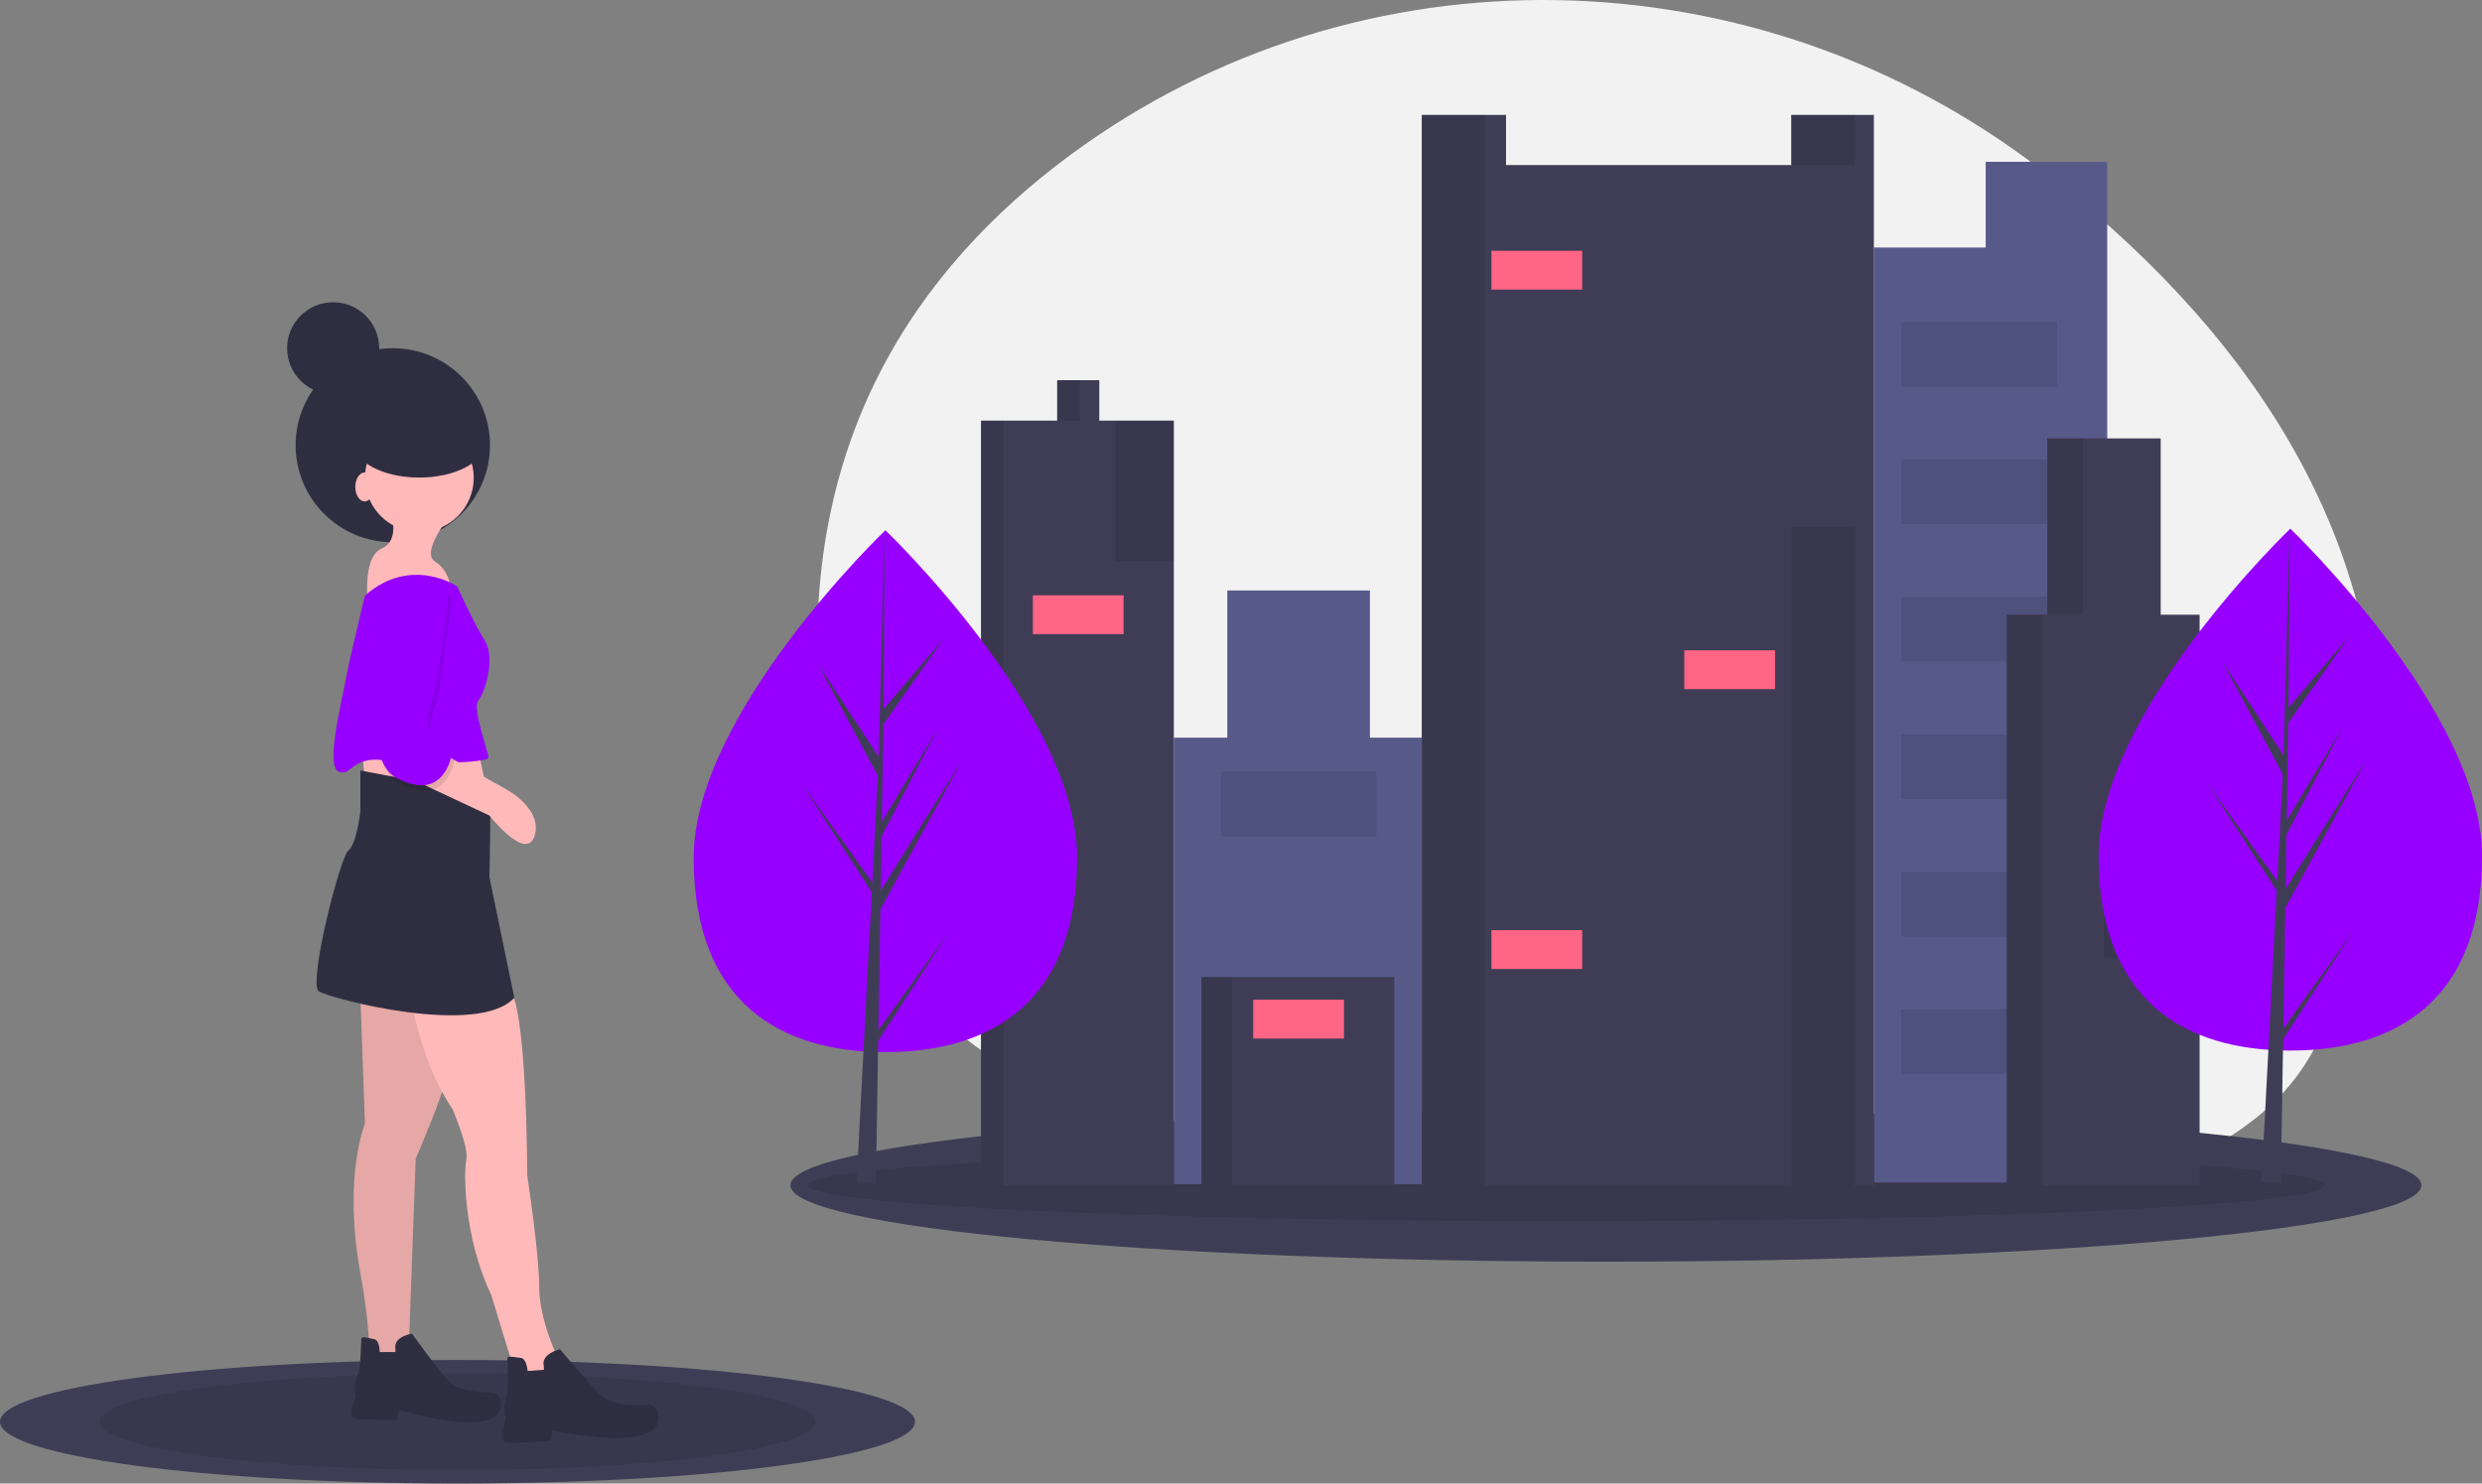 <svg width="1099" height="657" viewBox="0 0 1099 657" fill="none" xmlns="http://www.w3.org/2000/svg">
<rect x="0" y="0" width="1099" height="657" fill="#808080" stroke="none"/>
<g clip-path="url(#clip0)">
<path d="M903.882 75.237C777.601 -21.945 601.915 -25.916 473.743 68.772C405.988 118.827 353.461 195.407 363.018 312.009C366.395 353.253 375.796 387.088 389.512 414.787C445.063 527.073 673.228 522.749 685.899 522.733C694.109 522.724 702.318 522.908 710.528 523.282C739.283 524.6 767.887 528.211 796.066 534.079C836.242 542.44 887.389 546.64 933.088 530.806C940.852 528.128 948.397 524.853 955.654 521.01C980.767 507.686 1008.88 494.952 1025.31 463.349C1037.67 439.63 1046.66 409.889 1051 372.845C1066.76 237.939 987.998 139.97 903.882 75.237Z" fill="#F2F2F2"/>
<path d="M711.08 558.739C910.511 558.739 1072.18 543.587 1072.18 524.897C1072.18 506.206 910.511 491.055 711.08 491.055C511.648 491.055 349.977 506.206 349.977 524.897C349.977 543.587 511.648 558.739 711.08 558.739Z" fill="#3F3D56"/>
<path opacity="0.1" d="M693.44 540.782C878.926 540.782 1029.29 533.67 1029.29 524.897C1029.29 516.124 878.926 509.012 693.44 509.012C507.953 509.012 357.586 516.124 357.586 524.897C357.586 533.67 507.953 540.782 693.44 540.782Z" fill="black"/>
<path d="M879.238 71.659V109.626H829.729V523.688H933.053V125.387V109.626V71.659H879.238Z" fill="#575A89"/>
<path d="M606.579 326.686V261.497H543.436V326.686H519.759V524.404H629.539V326.686H606.579Z" fill="#575A89"/>
<path d="M617.342 432.709H531.956V525.121H617.342V432.709Z" fill="#3F3D56"/>
<path opacity="0.1" d="M545.589 432.709H531.956V525.121H545.589V432.709Z" fill="black"/>
<path d="M793.136 50.884V73.091H666.85V50.884H629.539V525.121H829.729V50.884H793.136Z" fill="#3F3D56"/>
<path opacity="0.1" d="M821.119 50.884H793.135V73.092H821.119V50.884Z" fill="black"/>
<path opacity="0.1" d="M657.523 50.884H629.539V525.121H657.523V50.884Z" fill="black"/>
<path d="M486.752 186.278V168.369H468.097V186.278H434.372V525.121H519.758V186.278H486.752Z" fill="#3F3D56"/>
<path opacity="0.1" d="M478.142 168.369H468.096V186.278H478.142V168.369Z" fill="black"/>
<path opacity="0.1" d="M444.418 186.278H434.373V525.121H444.418V186.278Z" fill="black"/>
<path opacity="0.1" d="M821.119 233.558H793.135V525.121H821.119V233.558Z" fill="black"/>
<path opacity="0.1" d="M519.758 186.278H493.927V248.602H519.758V186.278Z" fill="black"/>
<path d="M700.574 111.059H660.393V128.252H700.574V111.059Z" fill="#FF6584"/>
<path d="M785.96 288.002H745.778V305.195H785.96V288.002Z" fill="#FF6584"/>
<path d="M700.574 411.934H660.393V429.127H700.574V411.934Z" fill="#FF6584"/>
<path d="M497.515 263.646H457.333V280.839H497.515V263.646Z" fill="#FF6584"/>
<path d="M595.098 442.738H554.917V459.931H595.098V442.738Z" fill="#FF6584"/>
<path opacity="0.1" d="M609.449 341.73H540.566V370.385H609.449V341.73Z" fill="black"/>
<path opacity="0.1" d="M910.809 142.58H841.927V171.234H910.809V142.58Z" fill="black"/>
<path opacity="0.1" d="M910.809 203.471H841.927V232.126H910.809V203.471Z" fill="black"/>
<path opacity="0.1" d="M910.809 264.362H841.927V293.017H910.809V264.362Z" fill="black"/>
<path opacity="0.1" d="M910.809 325.254H841.927V353.908H910.809V325.254Z" fill="black"/>
<path opacity="0.1" d="M910.809 386.145H841.927V414.8H910.809V386.145Z" fill="black"/>
<path opacity="0.1" d="M910.809 447.036H841.927V475.691H910.809V447.036Z" fill="black"/>
<path d="M956.731 272.242V194.158H906.504V272.242H888.565V525.121H973.952V272.242H956.731Z" fill="#3F3D56"/>
<path opacity="0.1" d="M922.29 194.158H906.504V272.242H922.29V194.158Z" fill="black"/>
<path opacity="0.1" d="M904.352 272.242H888.566V525.121H904.352V272.242Z" fill="black"/>
<path opacity="0.1" d="M973.951 399.04H931.618V424.113H973.951V399.04Z" fill="black"/>
<path d="M973.234 361.789H933.053V378.981H973.234V361.789Z" fill="#FF6584"/>
<path d="M1099 379.146C1099 442.968 1061 465.252 1014.12 465.252C967.241 465.252 929.238 442.968 929.238 379.146C929.238 315.323 1014.12 234.131 1014.12 234.131C1014.12 234.131 1099 315.323 1099 379.146Z" fill="#9700FF"/>
<path d="M1011.03 455.489L1011.9 402.076L1048.07 335.996L1012.03 393.696L1012.42 369.679L1037.36 321.871L1012.53 363.325L1013.23 320.129L1039.93 282.067L1013.34 313.337L1013.78 234.131L1011.02 338.984L1011.25 334.659L984.1 293.174L1010.81 342.963L1008.28 391.205L1008.21 389.924L976.912 346.267L1008.11 394.448L1007.79 400.481L1007.74 400.571L1007.76 401.066L1001.35 523.461H1009.92L1010.95 460.241L1042.07 412.18L1011.03 455.489Z" fill="#3F3D56"/>
<path d="M476.913 379.836C476.913 443.658 438.91 465.943 392.032 465.943C345.153 465.943 307.151 443.658 307.151 379.836C307.151 316.014 392.032 234.822 392.032 234.822C392.032 234.822 476.913 316.014 476.913 379.836Z" fill="#9700FF"/>
<path d="M388.939 456.18L389.808 402.766L425.987 336.686L389.945 394.387L390.336 370.37L415.269 322.562L390.44 364.014V364.015L391.142 320.82L417.842 282.758L391.253 314.028L391.692 234.822L388.932 339.675L389.159 335.35L362.012 293.865L388.723 343.653L386.194 391.895L386.119 390.615L354.824 346.958L386.024 395.138L385.708 401.171L385.651 401.262L385.677 401.757L379.26 524.15H387.833L388.862 460.932L419.985 412.871L388.939 456.18Z" fill="#3F3D56"/>
<path d="M202.576 657C314.456 657 405.152 644.752 405.152 629.643C405.152 614.533 314.456 602.285 202.576 602.285C90.696 602.285 0 614.533 0 629.643C0 644.752 90.696 657 202.576 657Z" fill="#3F3D56"/>
<path opacity="0.1" d="M202.576 651.053C290.134 651.053 361.114 641.467 361.114 629.643C361.114 617.818 290.134 608.232 202.576 608.232C115.018 608.232 44.038 617.818 44.038 629.643C44.038 641.467 115.018 651.053 202.576 651.053Z" fill="black"/>
<path d="M173.931 240.137C197.698 240.137 216.965 220.901 216.965 197.173C216.965 173.444 197.698 154.208 173.931 154.208C150.164 154.208 130.898 173.444 130.898 197.173C130.898 220.901 150.164 240.137 173.931 240.137Z" fill="#2F2E41"/>
<path d="M185.684 235.631C198.986 235.631 209.769 224.865 209.769 211.585C209.769 198.304 198.986 187.538 185.684 187.538C172.382 187.538 161.599 198.304 161.599 211.585C161.599 224.865 172.382 235.631 185.684 235.631Z" fill="#FFB9B9"/>
<path d="M172.213 224.219C172.213 224.219 178.336 238.892 168.947 242.967C159.558 247.043 163.232 271.089 163.232 271.089L199.972 263.346C199.972 263.346 199.972 253.156 192.624 248.673C185.276 244.19 202.421 224.219 202.421 224.219H172.213Z" fill="#FFB9B9"/>
<path d="M160.375 332.632L161.599 346.082L216.71 355.455L211.402 330.594L160.375 332.632Z" fill="#FFB9B9"/>
<path d="M159.558 440.637L161.599 497.696C161.599 497.696 151.802 520.927 159.558 563.722C167.314 606.516 161.599 618.336 161.599 618.336L189.358 622.004L187.725 606.109L181.194 592.252L184.051 513.184C184.051 513.184 196.706 483.839 197.114 478.133C197.523 472.427 196.298 430.855 196.298 430.855L159.558 440.637Z" fill="#FFB9B9"/>
<path opacity="0.1" d="M159.558 440.637L161.599 497.696C161.599 497.696 151.802 520.927 159.558 563.722C167.314 606.516 161.599 618.336 161.599 618.336L189.358 622.004L187.725 606.109L181.194 592.252L184.051 513.184C184.051 513.184 196.706 483.839 197.114 478.133C197.523 472.427 196.298 430.855 196.298 430.855L159.558 440.637Z" fill="black"/>
<path d="M168.13 598.773C168.13 598.773 168.13 593.474 165.681 593.067C163.232 592.659 159.966 591.436 159.966 593.067C159.966 594.697 159.558 606.109 158.741 607.739C157.925 609.369 156.292 615.483 157.517 617.928C157.517 617.928 153.843 627.302 156.7 628.117C159.558 628.933 175.887 628.932 175.887 628.932L176.703 624.449C176.703 624.449 213.035 635.861 220.791 625.672C220.791 625.672 224.465 618.336 217.934 616.706C217.934 616.706 203.238 617.113 197.931 611C192.624 604.886 182.418 590.621 182.418 590.621C182.418 590.621 174.254 591.844 175.07 597.142V598.773H168.13Z" fill="#2F2E41"/>
<path d="M182.01 441.86C182.01 441.86 186.092 470.389 200.38 491.175C200.38 491.175 207.728 508.293 206.504 513.591C205.279 518.89 205.279 547.827 217.526 573.504L228.956 611L234.671 624.449L244.468 628.525L260.389 629.748L251.408 611L246.918 601.218C246.918 601.218 238.753 584.508 238.753 569.835C238.753 555.163 233.446 520.52 233.446 520.52C233.446 520.52 233.446 442.267 224.874 437.376C216.301 432.486 182.01 441.86 182.01 441.86Z" fill="#FFB9B9"/>
<path d="M163.64 342.006L159.558 341.191V359.531C159.558 359.531 157.925 373.796 154.251 376.649C150.577 379.502 136.289 435.746 141.188 439.007C146.086 442.267 211.81 459.385 227.731 441.86L216.709 388.468C216.709 388.468 217.526 351.787 216.709 351.787C215.893 351.787 163.64 342.006 163.64 342.006Z" fill="#2F2E41"/>
<path d="M202.421 259.677C202.421 259.677 182.01 245.82 161.599 263.753C161.599 263.753 154.251 293.913 153.026 301.249C151.802 308.585 144.045 338.745 149.76 341.598C155.476 344.451 155.476 334.67 170.172 336.707C184.868 338.745 216.301 337.93 216.301 335.485C216.301 333.039 208.953 313.476 211.81 310.216C214.668 306.955 219.567 291.468 214.668 283.724C209.769 275.98 202.421 259.677 202.421 259.677Z" fill="#9700FF"/>
<path d="M175.887 342.006L216.709 361.161C216.709 361.161 233.038 381.947 236.712 370.128C240.386 358.309 224.465 349.75 224.465 349.75L197.114 334.262L175.887 341.191L175.887 342.006Z" fill="#FFB9B9"/>
<path opacity="0.1" d="M178.744 263.753C178.744 263.753 155.476 335.485 176.703 346.897C197.931 358.309 201.197 336.708 201.197 336.708C201.197 336.708 186.909 327.741 191.399 316.737C195.89 305.732 199.972 263.753 199.972 263.753L178.744 263.753Z" fill="black"/>
<path d="M177.52 261.308C177.52 261.308 154.251 333.039 175.478 344.451C196.706 355.863 199.972 334.262 199.972 334.262C199.972 334.262 185.684 325.296 190.175 314.291C194.665 303.287 198.747 261.308 198.747 261.308L177.52 261.308Z" fill="#9700FF"/>
<path d="M233.624 607.151C233.624 607.151 233.214 601.602 230.617 601.364C228.02 601.126 224.505 600.097 224.631 601.804C224.757 603.512 225.212 615.496 224.483 617.266C223.754 619.037 222.516 625.566 223.988 628.032C223.988 628.032 220.865 638.134 223.921 638.767C226.977 639.401 244.079 638.142 244.079 638.142L244.588 633.384C244.588 633.384 283.524 642.536 290.859 631.266C290.859 631.266 294.14 623.299 287.173 622.095C287.173 622.095 271.812 623.655 265.781 617.661C259.75 611.666 247.958 597.512 247.958 597.512C247.958 597.512 239.501 599.422 240.766 604.909L240.892 606.616L233.624 607.151Z" fill="#2F2E41"/>
<path d="M185.633 211.494C201.687 211.494 214.7 204.576 214.7 196.042C214.7 187.508 201.687 180.59 185.633 180.59C169.58 180.59 156.567 187.508 156.567 196.042C156.567 204.576 169.58 211.494 185.633 211.494Z" fill="#2F2E41"/>
<path d="M161.474 222.047C163.767 222.047 165.627 219.178 165.627 215.64C165.627 212.101 163.767 209.233 161.474 209.233C159.181 209.233 157.322 212.101 157.322 215.64C157.322 219.178 159.181 222.047 161.474 222.047Z" fill="#FFB9B9"/>
<path d="M147.507 174.56C158.765 174.56 167.892 165.448 167.892 154.208C167.892 142.969 158.765 133.857 147.507 133.857C136.249 133.857 127.123 142.969 127.123 154.208C127.123 165.448 136.249 174.56 147.507 174.56Z" fill="#2F2E41"/>
</g>
<defs>
<clipPath id="clip0">
<rect width="1099" height="657" fill="white"/>
</clipPath>
</defs>
</svg>
